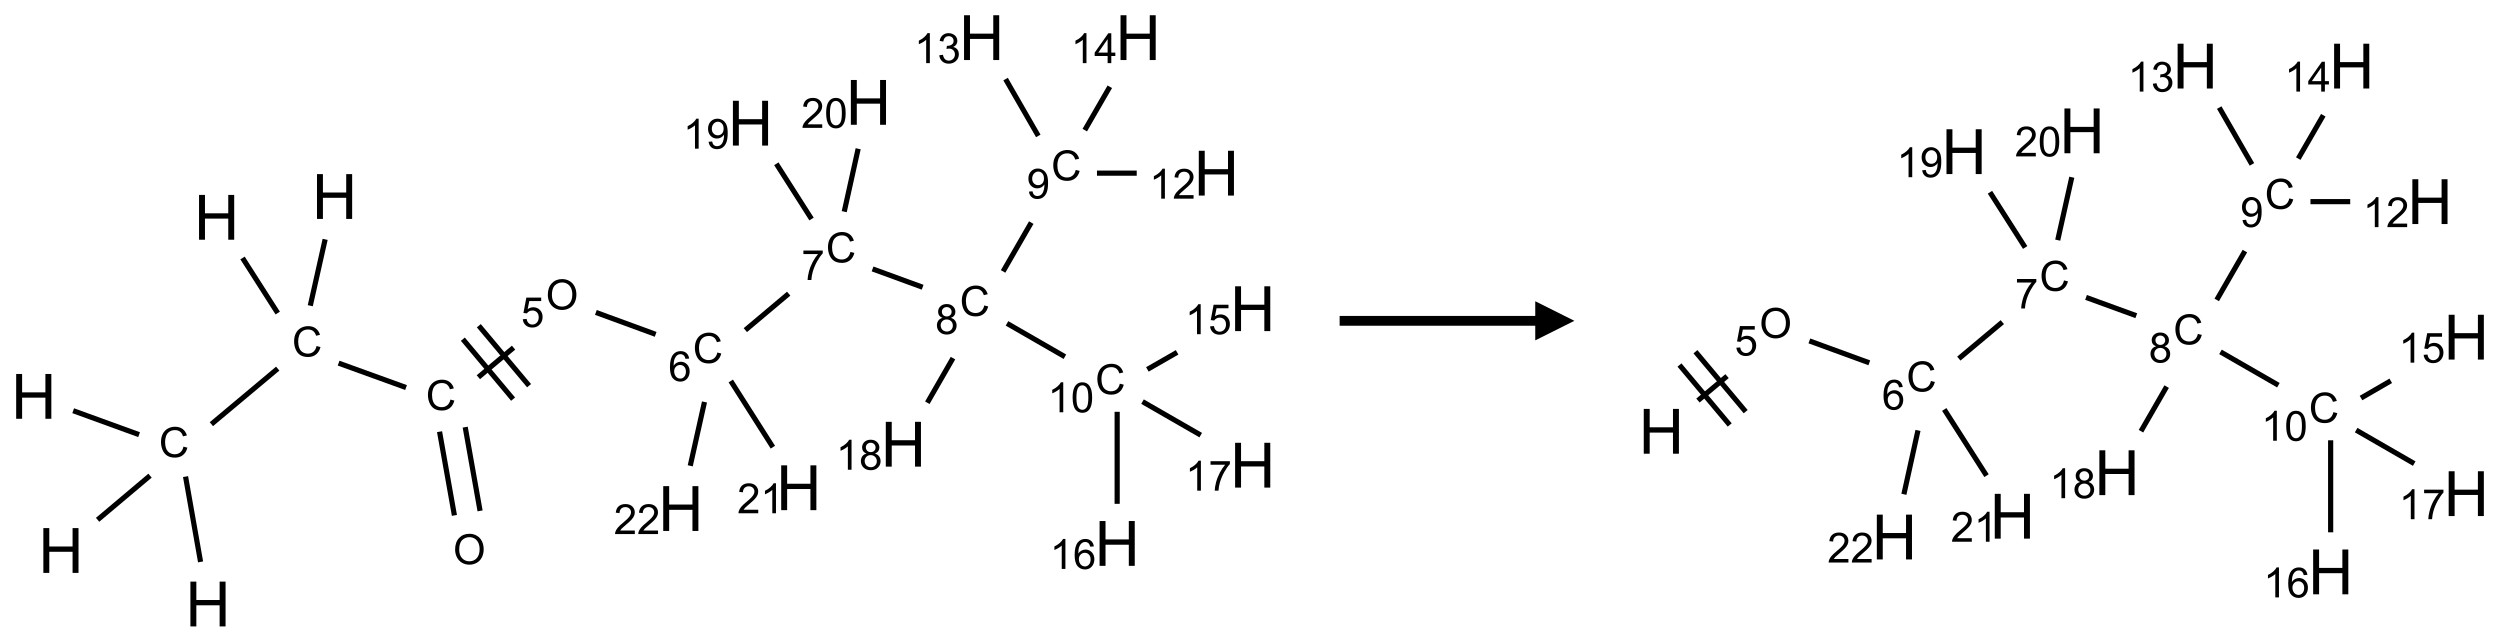 <?xml version="1.0" encoding="UTF-8"?>
<svg xmlns="http://www.w3.org/2000/svg" xmlns:xlink="http://www.w3.org/1999/xlink" width="639" height="164" viewBox="0 0 639 164">
<defs>
<g>
<g id="glyph-0-0">
<path d="M 2 0 L 2 -10 L 10 -10 L 10 0 Z M 2.25 -0.25 L 9.75 -0.25 L 9.75 -9.75 L 2.25 -9.75 Z M 2.25 -0.25 "/>
</g>
<g id="glyph-0-1">
<path d="M 1.281 0 L 1.281 -11.453 L 2.797 -11.453 L 2.797 -6.75 L 8.75 -6.75 L 8.75 -11.453 L 10.266 -11.453 L 10.266 0 L 8.75 0 L 8.75 -5.398 L 2.797 -5.398 L 2.797 0 Z M 1.281 0 "/>
</g>
<g id="glyph-1-0">
<path d="M 1.332 0 L 1.332 -6.668 L 6.668 -6.668 L 6.668 0 Z M 1.5 -0.168 L 6.5 -0.168 L 6.5 -6.5 L 1.5 -6.5 Z M 1.5 -0.168 "/>
</g>
<g id="glyph-1-1">
<path d="M 6.27 -2.676 L 7.281 -2.422 C 7.07 -1.594 6.688 -0.961 6.137 -0.523 C 5.586 -0.086 4.914 0.129 4.121 0.129 C 3.297 0.129 2.629 -0.039 2.113 -0.371 C 1.598 -0.707 1.203 -1.191 0.934 -1.828 C 0.664 -2.465 0.531 -3.145 0.531 -3.875 C 0.531 -4.672 0.684 -5.363 0.988 -5.957 C 1.293 -6.547 1.723 -6.996 2.285 -7.305 C 2.844 -7.613 3.461 -7.766 4.137 -7.766 C 4.898 -7.766 5.543 -7.57 6.062 -7.184 C 6.582 -6.793 6.945 -6.246 7.152 -5.543 L 6.156 -5.309 C 5.98 -5.863 5.723 -6.266 5.387 -6.52 C 5.051 -6.773 4.625 -6.902 4.113 -6.902 C 3.527 -6.902 3.039 -6.762 2.645 -6.48 C 2.25 -6.199 1.973 -5.82 1.812 -5.348 C 1.652 -4.871 1.574 -4.383 1.574 -3.879 C 1.574 -3.23 1.668 -2.664 1.855 -2.18 C 2.047 -1.695 2.34 -1.332 2.738 -1.094 C 3.137 -0.855 3.57 -0.734 4.035 -0.734 C 4.602 -0.734 5.082 -0.898 5.473 -1.223 C 5.867 -1.551 6.133 -2.035 6.27 -2.676 Z M 6.27 -2.676 "/>
</g>
<g id="glyph-1-2">
<path d="M 0.516 -3.719 C 0.516 -4.984 0.855 -5.977 1.535 -6.695 C 2.215 -7.414 3.094 -7.77 4.172 -7.77 C 4.875 -7.77 5.512 -7.602 6.078 -7.266 C 6.645 -6.93 7.074 -6.461 7.371 -5.855 C 7.668 -5.254 7.816 -4.57 7.816 -3.809 C 7.816 -3.035 7.66 -2.34 7.348 -1.73 C 7.035 -1.117 6.594 -0.656 6.02 -0.34 C 5.449 -0.027 4.828 0.129 4.168 0.129 C 3.449 0.129 2.805 -0.043 2.238 -0.391 C 1.672 -0.738 1.246 -1.211 0.953 -1.812 C 0.66 -2.414 0.516 -3.047 0.516 -3.719 Z M 1.559 -3.703 C 1.559 -2.781 1.805 -2.059 2.301 -1.527 C 2.793 -1 3.414 -0.734 4.16 -0.734 C 4.922 -0.734 5.547 -1 6.039 -1.535 C 6.531 -2.07 6.777 -2.828 6.777 -3.812 C 6.777 -4.434 6.672 -4.977 6.461 -5.441 C 6.25 -5.902 5.945 -6.262 5.539 -6.52 C 5.133 -6.773 4.68 -6.902 4.176 -6.902 C 3.461 -6.902 2.848 -6.656 2.332 -6.164 C 1.816 -5.672 1.559 -4.852 1.559 -3.703 Z M 1.559 -3.703 "/>
</g>
<g id="glyph-1-3">
<path d="M 0.441 -2 L 1.426 -2.082 C 1.5 -1.605 1.668 -1.242 1.934 -1.004 C 2.199 -0.762 2.52 -0.641 2.895 -0.641 C 3.348 -0.641 3.73 -0.812 4.043 -1.152 C 4.355 -1.492 4.512 -1.941 4.512 -2.504 C 4.512 -3.039 4.359 -3.461 4.059 -3.77 C 3.758 -4.078 3.367 -4.234 2.879 -4.234 C 2.578 -4.234 2.305 -4.164 2.062 -4.027 C 1.82 -3.891 1.629 -3.715 1.488 -3.496 L 0.609 -3.609 L 1.348 -7.531 L 5.145 -7.531 L 5.145 -6.637 L 2.098 -6.637 L 1.688 -4.582 C 2.145 -4.902 2.625 -5.062 3.129 -5.062 C 3.797 -5.062 4.359 -4.832 4.816 -4.371 C 5.277 -3.91 5.504 -3.312 5.504 -2.59 C 5.504 -1.898 5.305 -1.301 4.902 -0.797 C 4.41 -0.18 3.742 0.129 2.895 0.129 C 2.199 0.129 1.633 -0.062 1.195 -0.453 C 0.758 -0.844 0.504 -1.359 0.441 -2 Z M 0.441 -2 "/>
</g>
<g id="glyph-1-4">
<path d="M 5.309 -5.766 L 4.375 -5.691 C 4.293 -6.059 4.172 -6.328 4.02 -6.496 C 3.766 -6.762 3.453 -6.895 3.082 -6.895 C 2.785 -6.895 2.523 -6.812 2.297 -6.645 C 2 -6.43 1.77 -6.117 1.598 -5.703 C 1.43 -5.289 1.34 -4.703 1.332 -3.938 C 1.559 -4.281 1.836 -4.535 2.16 -4.703 C 2.488 -4.871 2.828 -4.953 3.188 -4.953 C 3.812 -4.953 4.344 -4.723 4.785 -4.262 C 5.223 -3.801 5.441 -3.207 5.441 -2.48 C 5.441 -2 5.34 -1.555 5.133 -1.145 C 4.926 -0.73 4.641 -0.418 4.281 -0.199 C 3.922 0.02 3.512 0.129 3.051 0.129 C 2.27 0.129 1.633 -0.156 1.141 -0.73 C 0.648 -1.305 0.402 -2.254 0.402 -3.574 C 0.402 -5.051 0.672 -6.121 1.219 -6.793 C 1.695 -7.375 2.336 -7.668 3.141 -7.668 C 3.742 -7.668 4.234 -7.5 4.617 -7.16 C 5 -6.824 5.23 -6.359 5.309 -5.766 Z M 1.48 -2.473 C 1.48 -2.152 1.547 -1.844 1.684 -1.547 C 1.82 -1.25 2.016 -1.027 2.262 -0.871 C 2.508 -0.719 2.766 -0.641 3.035 -0.641 C 3.434 -0.641 3.773 -0.801 4.059 -1.121 C 4.344 -1.441 4.484 -1.875 4.484 -2.422 C 4.484 -2.949 4.344 -3.367 4.062 -3.668 C 3.781 -3.973 3.426 -4.125 3 -4.125 C 2.578 -4.125 2.219 -3.973 1.922 -3.668 C 1.625 -3.363 1.48 -2.969 1.48 -2.473 Z M 1.48 -2.473 "/>
</g>
<g id="glyph-1-5">
<path d="M 0.504 -6.637 L 0.504 -7.535 L 5.449 -7.535 L 5.449 -6.809 C 4.961 -6.289 4.48 -5.602 4.004 -4.746 C 3.527 -3.887 3.156 -3.004 2.895 -2.098 C 2.707 -1.461 2.59 -0.762 2.535 0 L 1.574 0 C 1.582 -0.602 1.703 -1.328 1.926 -2.176 C 2.152 -3.027 2.477 -3.848 2.898 -4.637 C 3.32 -5.426 3.77 -6.094 4.246 -6.637 Z M 0.504 -6.637 "/>
</g>
<g id="glyph-1-6">
<path d="M 1.887 -4.141 C 1.496 -4.281 1.207 -4.484 1.02 -4.75 C 0.832 -5.016 0.738 -5.328 0.738 -5.699 C 0.738 -6.254 0.938 -6.719 1.34 -7.098 C 1.738 -7.477 2.27 -7.668 2.934 -7.668 C 3.598 -7.668 4.137 -7.473 4.543 -7.086 C 4.949 -6.699 5.152 -6.227 5.152 -5.672 C 5.152 -5.316 5.059 -5.008 4.871 -4.746 C 4.688 -4.484 4.406 -4.281 4.027 -4.141 C 4.496 -3.988 4.852 -3.742 5.098 -3.402 C 5.34 -3.062 5.465 -2.656 5.465 -2.184 C 5.465 -1.531 5.234 -0.98 4.77 -0.535 C 4.309 -0.09 3.703 0.129 2.949 0.129 C 2.195 0.129 1.586 -0.094 1.125 -0.539 C 0.664 -0.984 0.434 -1.543 0.434 -2.207 C 0.434 -2.703 0.559 -3.121 0.809 -3.457 C 1.062 -3.793 1.422 -4.02 1.887 -4.141 Z M 1.699 -5.73 C 1.699 -5.367 1.812 -5.074 2.047 -4.844 C 2.281 -4.613 2.582 -4.5 2.953 -4.5 C 3.312 -4.5 3.609 -4.613 3.84 -4.84 C 4.07 -5.066 4.188 -5.348 4.188 -5.676 C 4.188 -6.02 4.07 -6.309 3.832 -6.543 C 3.594 -6.777 3.297 -6.895 2.941 -6.895 C 2.586 -6.895 2.289 -6.781 2.051 -6.551 C 1.816 -6.324 1.699 -6.047 1.699 -5.73 Z M 1.395 -2.203 C 1.395 -1.938 1.461 -1.676 1.586 -1.426 C 1.711 -1.176 1.902 -0.984 2.152 -0.848 C 2.402 -0.711 2.672 -0.641 2.957 -0.641 C 3.406 -0.641 3.777 -0.785 4.066 -1.074 C 4.359 -1.363 4.504 -1.727 4.504 -2.172 C 4.504 -2.625 4.355 -2.996 4.055 -3.293 C 3.754 -3.586 3.379 -3.734 2.926 -3.734 C 2.484 -3.734 2.121 -3.59 1.832 -3.297 C 1.543 -3.004 1.395 -2.641 1.395 -2.203 Z M 1.395 -2.203 "/>
</g>
<g id="glyph-1-7">
<path d="M 0.582 -1.766 L 1.484 -1.848 C 1.562 -1.426 1.707 -1.117 1.922 -0.926 C 2.137 -0.734 2.414 -0.641 2.75 -0.641 C 3.039 -0.641 3.289 -0.707 3.508 -0.84 C 3.727 -0.973 3.902 -1.148 4.043 -1.367 C 4.18 -1.586 4.297 -1.887 4.391 -2.262 C 4.484 -2.637 4.531 -3.016 4.531 -3.406 C 4.531 -3.449 4.531 -3.512 4.527 -3.594 C 4.34 -3.297 4.082 -3.055 3.758 -2.867 C 3.434 -2.68 3.082 -2.59 2.703 -2.59 C 2.07 -2.59 1.535 -2.816 1.098 -3.277 C 0.66 -3.734 0.441 -4.34 0.441 -5.09 C 0.441 -5.863 0.672 -6.484 1.129 -6.957 C 1.586 -7.43 2.156 -7.668 2.844 -7.668 C 3.34 -7.668 3.793 -7.531 4.207 -7.266 C 4.617 -7 4.93 -6.617 5.145 -6.121 C 5.355 -5.629 5.465 -4.91 5.465 -3.973 C 5.465 -2.996 5.359 -2.223 5.145 -1.645 C 4.934 -1.066 4.617 -0.625 4.199 -0.324 C 3.781 -0.02 3.293 0.129 2.73 0.129 C 2.133 0.129 1.645 -0.035 1.266 -0.367 C 0.887 -0.699 0.66 -1.164 0.582 -1.766 Z M 4.422 -5.137 C 4.422 -5.676 4.277 -6.102 3.992 -6.418 C 3.707 -6.734 3.359 -6.891 2.957 -6.891 C 2.543 -6.891 2.18 -6.719 1.871 -6.379 C 1.562 -6.039 1.406 -5.598 1.406 -5.059 C 1.406 -4.57 1.555 -4.176 1.848 -3.871 C 2.141 -3.566 2.5 -3.418 2.934 -3.418 C 3.367 -3.418 3.723 -3.57 4.004 -3.871 C 4.281 -4.176 4.422 -4.598 4.422 -5.137 Z M 4.422 -5.137 "/>
</g>
<g id="glyph-1-8">
<path d="M 3.973 0 L 3.035 0 L 3.035 -5.973 C 2.809 -5.758 2.516 -5.543 2.148 -5.328 C 1.781 -5.113 1.453 -4.953 1.16 -4.844 L 1.16 -5.75 C 1.684 -5.996 2.145 -6.297 2.535 -6.645 C 2.93 -6.996 3.207 -7.336 3.371 -7.668 L 3.973 -7.668 Z M 3.973 0 "/>
</g>
<g id="glyph-1-9">
<path d="M 5.371 -0.902 L 5.371 0 L 0.324 0 C 0.316 -0.227 0.352 -0.441 0.434 -0.652 C 0.562 -0.996 0.766 -1.332 1.051 -1.668 C 1.332 -2 1.742 -2.387 2.277 -2.824 C 3.105 -3.504 3.668 -4.043 3.957 -4.441 C 4.25 -4.84 4.395 -5.215 4.395 -5.566 C 4.395 -5.938 4.262 -6.254 3.996 -6.508 C 3.73 -6.762 3.387 -6.891 2.957 -6.891 C 2.508 -6.891 2.145 -6.754 1.875 -6.484 C 1.605 -6.215 1.469 -5.84 1.465 -5.359 L 0.5 -5.457 C 0.566 -6.176 0.812 -6.727 1.246 -7.102 C 1.676 -7.477 2.254 -7.668 2.98 -7.668 C 3.711 -7.668 4.293 -7.465 4.719 -7.059 C 5.145 -6.652 5.359 -6.148 5.359 -5.547 C 5.359 -5.242 5.297 -4.941 5.172 -4.645 C 5.047 -4.352 4.84 -4.039 4.551 -3.715 C 4.262 -3.387 3.777 -2.938 3.105 -2.371 C 2.543 -1.898 2.18 -1.578 2.02 -1.41 C 1.859 -1.242 1.73 -1.07 1.625 -0.902 Z M 5.371 -0.902 "/>
</g>
<g id="glyph-1-10">
<path d="M 0.449 -2.016 L 1.387 -2.141 C 1.492 -1.609 1.676 -1.227 1.934 -0.992 C 2.191 -0.758 2.508 -0.641 2.879 -0.641 C 3.32 -0.641 3.695 -0.793 3.996 -1.098 C 4.301 -1.402 4.453 -1.781 4.453 -2.234 C 4.453 -2.664 4.312 -3.02 4.031 -3.301 C 3.75 -3.578 3.391 -3.719 2.957 -3.719 C 2.781 -3.719 2.562 -3.684 2.297 -3.613 L 2.402 -4.438 C 2.465 -4.43 2.516 -4.426 2.551 -4.426 C 2.949 -4.426 3.312 -4.531 3.629 -4.738 C 3.949 -4.949 4.109 -5.27 4.109 -5.703 C 4.109 -6.047 3.992 -6.332 3.762 -6.559 C 3.527 -6.785 3.227 -6.895 2.859 -6.895 C 2.496 -6.895 2.191 -6.781 1.949 -6.551 C 1.707 -6.324 1.547 -5.98 1.48 -5.52 L 0.543 -5.688 C 0.656 -6.316 0.918 -6.805 1.324 -7.148 C 1.73 -7.492 2.234 -7.668 2.84 -7.668 C 3.254 -7.668 3.641 -7.578 3.988 -7.398 C 4.34 -7.219 4.609 -6.977 4.793 -6.668 C 4.98 -6.359 5.074 -6.031 5.074 -5.684 C 5.074 -5.352 4.984 -5.051 4.809 -4.781 C 4.629 -4.512 4.367 -4.297 4.02 -4.137 C 4.473 -4.031 4.824 -3.816 5.074 -3.488 C 5.324 -3.16 5.449 -2.75 5.449 -2.254 C 5.449 -1.59 5.203 -1.023 4.719 -0.559 C 4.234 -0.098 3.617 0.137 2.875 0.137 C 2.203 0.137 1.648 -0.062 1.207 -0.465 C 0.762 -0.863 0.512 -1.379 0.449 -2.016 Z M 0.449 -2.016 "/>
</g>
<g id="glyph-1-11">
<path d="M 3.449 0 L 3.449 -1.828 L 0.137 -1.828 L 0.137 -2.688 L 3.621 -7.637 L 4.387 -7.637 L 4.387 -2.688 L 5.418 -2.688 L 5.418 -1.828 L 4.387 -1.828 L 4.387 0 Z M 3.449 -2.688 L 3.449 -6.129 L 1.059 -2.688 Z M 3.449 -2.688 "/>
</g>
<g id="glyph-1-12">
<path d="M 0.441 -3.766 C 0.441 -4.668 0.535 -5.395 0.723 -5.945 C 0.906 -6.496 1.184 -6.922 1.551 -7.219 C 1.918 -7.516 2.375 -7.668 2.934 -7.668 C 3.344 -7.668 3.703 -7.586 4.012 -7.418 C 4.32 -7.254 4.574 -7.016 4.777 -6.707 C 4.977 -6.395 5.137 -6.016 5.25 -5.57 C 5.363 -5.125 5.422 -4.523 5.422 -3.766 C 5.422 -2.871 5.328 -2.148 5.145 -1.598 C 4.961 -1.047 4.688 -0.621 4.32 -0.32 C 3.953 -0.02 3.492 0.129 2.934 0.129 C 2.195 0.129 1.617 -0.133 1.199 -0.66 C 0.695 -1.297 0.441 -2.332 0.441 -3.766 Z M 1.406 -3.766 C 1.406 -2.512 1.555 -1.68 1.848 -1.262 C 2.141 -0.848 2.5 -0.641 2.934 -0.641 C 3.363 -0.641 3.727 -0.848 4.02 -1.266 C 4.312 -1.684 4.457 -2.516 4.457 -3.766 C 4.457 -5.023 4.312 -5.859 4.02 -6.27 C 3.727 -6.684 3.359 -6.891 2.922 -6.891 C 2.492 -6.891 2.148 -6.707 1.891 -6.344 C 1.566 -5.879 1.406 -5.02 1.406 -3.766 Z M 1.406 -3.766 "/>
</g>
</g>
</defs>
<path fill="none" stroke-width="0.033" stroke-linecap="butt" stroke-linejoin="miter" stroke="rgb(0%, 0%, 0%)" stroke-opacity="1" stroke-miterlimit="10" d="M 1.066 3.35 L 0.97 2.805 " transform="matrix(40, 0, 0, 40, 8.627, 9.619)"/>
<path fill="none" stroke-width="0.033" stroke-linecap="butt" stroke-linejoin="miter" stroke="rgb(0%, 0%, 0%)" stroke-opacity="1" stroke-miterlimit="10" d="M 0.673 2.537 L 0.252 2.384 " transform="matrix(40, 0, 0, 40, 8.627, 9.619)"/>
<path fill="none" stroke-width="0.033" stroke-linecap="butt" stroke-linejoin="miter" stroke="rgb(0%, 0%, 0%)" stroke-opacity="1" stroke-miterlimit="10" d="M 0.743 2.799 L 0.408 3.081 " transform="matrix(40, 0, 0, 40, 8.627, 9.619)"/>
<path fill="none" stroke-width="0.033" stroke-linecap="butt" stroke-linejoin="miter" stroke="rgb(0%, 0%, 0%)" stroke-opacity="1" stroke-miterlimit="10" d="M 1.135 2.47 L 1.559 2.115 " transform="matrix(40, 0, 0, 40, 8.627, 9.619)"/>
<path fill="none" stroke-width="0.033" stroke-linecap="butt" stroke-linejoin="miter" stroke="rgb(0%, 0%, 0%)" stroke-opacity="1" stroke-miterlimit="10" d="M 1.559 1.76 L 1.334 1.408 " transform="matrix(40, 0, 0, 40, 8.627, 9.619)"/>
<path fill="none" stroke-width="0.033" stroke-linecap="butt" stroke-linejoin="miter" stroke="rgb(0%, 0%, 0%)" stroke-opacity="1" stroke-miterlimit="10" d="M 1.767 1.713 L 1.862 1.289 " transform="matrix(40, 0, 0, 40, 8.627, 9.619)"/>
<path fill="none" stroke-width="0.033" stroke-linecap="butt" stroke-linejoin="miter" stroke="rgb(0%, 0%, 0%)" stroke-opacity="1" stroke-miterlimit="10" d="M 1.948 2.08 L 2.379 2.236 " transform="matrix(40, 0, 0, 40, 8.627, 9.619)"/>
<path fill="none" stroke-width="0.033" stroke-linecap="butt" stroke-linejoin="miter" stroke="rgb(0%, 0%, 0%)" stroke-opacity="1" stroke-miterlimit="10" d="M 2.593 2.518 L 2.688 3.053 " transform="matrix(40, 0, 0, 40, 8.627, 9.619)"/>
<path fill="none" stroke-width="0.033" stroke-linecap="butt" stroke-linejoin="miter" stroke="rgb(0%, 0%, 0%)" stroke-opacity="1" stroke-miterlimit="10" d="M 2.757 2.489 L 2.852 3.024 " transform="matrix(40, 0, 0, 40, 8.627, 9.619)"/>
<path fill="none" stroke-width="0.033" stroke-linecap="butt" stroke-linejoin="miter" stroke="rgb(0%, 0%, 0%)" stroke-opacity="1" stroke-miterlimit="10" d="M 2.841 2.17 L 3.066 1.981 " transform="matrix(40, 0, 0, 40, 8.627, 9.619)"/>
<path fill="none" stroke-width="0.033" stroke-linecap="butt" stroke-linejoin="miter" stroke="rgb(0%, 0%, 0%)" stroke-opacity="1" stroke-miterlimit="10" d="M 3.165 2.224 L 2.844 1.841 " transform="matrix(40, 0, 0, 40, 8.627, 9.619)"/>
<path fill="none" stroke-width="0.033" stroke-linecap="butt" stroke-linejoin="miter" stroke="rgb(0%, 0%, 0%)" stroke-opacity="1" stroke-miterlimit="10" d="M 3.063 2.31 L 2.742 1.927 " transform="matrix(40, 0, 0, 40, 8.627, 9.619)"/>
<path fill="none" stroke-width="0.033" stroke-linecap="butt" stroke-linejoin="miter" stroke="rgb(0%, 0%, 0%)" stroke-opacity="1" stroke-miterlimit="10" d="M 3.592 1.756 L 3.974 1.896 " transform="matrix(40, 0, 0, 40, 8.627, 9.619)"/>
<path fill="none" stroke-width="0.033" stroke-linecap="butt" stroke-linejoin="miter" stroke="rgb(0%, 0%, 0%)" stroke-opacity="1" stroke-miterlimit="10" d="M 4.547 1.869 L 4.824 1.636 " transform="matrix(40, 0, 0, 40, 8.627, 9.619)"/>
<path fill="none" stroke-width="0.033" stroke-linecap="butt" stroke-linejoin="miter" stroke="rgb(0%, 0%, 0%)" stroke-opacity="1" stroke-miterlimit="10" d="M 5.36 1.478 L 5.68 1.595 " transform="matrix(40, 0, 0, 40, 8.627, 9.619)"/>
<path fill="none" stroke-width="0.033" stroke-linecap="butt" stroke-linejoin="miter" stroke="rgb(0%, 0%, 0%)" stroke-opacity="1" stroke-miterlimit="10" d="M 6.194 1.494 L 6.374 1.182 " transform="matrix(40, 0, 0, 40, 8.627, 9.619)"/>
<path fill="none" stroke-width="0.033" stroke-linecap="butt" stroke-linejoin="miter" stroke="rgb(0%, 0%, 0%)" stroke-opacity="1" stroke-miterlimit="10" d="M 6.794 0.866 L 7.048 0.866 " transform="matrix(40, 0, 0, 40, 8.627, 9.619)"/>
<path fill="none" stroke-width="0.033" stroke-linecap="butt" stroke-linejoin="miter" stroke="rgb(0%, 0%, 0%)" stroke-opacity="1" stroke-miterlimit="10" d="M 6.419 0.628 L 6.21 0.265 " transform="matrix(40, 0, 0, 40, 8.627, 9.619)"/>
<path fill="none" stroke-width="0.033" stroke-linecap="butt" stroke-linejoin="miter" stroke="rgb(0%, 0%, 0%)" stroke-opacity="1" stroke-miterlimit="10" d="M 6.716 0.591 L 6.876 0.314 " transform="matrix(40, 0, 0, 40, 8.627, 9.619)"/>
<path fill="none" stroke-width="0.033" stroke-linecap="butt" stroke-linejoin="miter" stroke="rgb(0%, 0%, 0%)" stroke-opacity="1" stroke-miterlimit="10" d="M 6.219 1.826 L 6.589 2.039 " transform="matrix(40, 0, 0, 40, 8.627, 9.619)"/>
<path fill="none" stroke-width="0.033" stroke-linecap="butt" stroke-linejoin="miter" stroke="rgb(0%, 0%, 0%)" stroke-opacity="1" stroke-miterlimit="10" d="M 7.116 2.12 L 7.306 2.011 " transform="matrix(40, 0, 0, 40, 8.627, 9.619)"/>
<path fill="none" stroke-width="0.033" stroke-linecap="butt" stroke-linejoin="miter" stroke="rgb(0%, 0%, 0%)" stroke-opacity="1" stroke-miterlimit="10" d="M 6.923 2.391 L 6.923 2.979 " transform="matrix(40, 0, 0, 40, 8.627, 9.619)"/>
<path fill="none" stroke-width="0.033" stroke-linecap="butt" stroke-linejoin="miter" stroke="rgb(0%, 0%, 0%)" stroke-opacity="1" stroke-miterlimit="10" d="M 7.085 2.326 L 7.457 2.54 " transform="matrix(40, 0, 0, 40, 8.627, 9.619)"/>
<path fill="none" stroke-width="0.033" stroke-linecap="butt" stroke-linejoin="miter" stroke="rgb(0%, 0%, 0%)" stroke-opacity="1" stroke-miterlimit="10" d="M 5.874 2.048 L 5.71 2.333 " transform="matrix(40, 0, 0, 40, 8.627, 9.619)"/>
<path fill="none" stroke-width="0.033" stroke-linecap="butt" stroke-linejoin="miter" stroke="rgb(0%, 0%, 0%)" stroke-opacity="1" stroke-miterlimit="10" d="M 4.97 1.159 L 4.745 0.806 " transform="matrix(40, 0, 0, 40, 8.627, 9.619)"/>
<path fill="none" stroke-width="0.033" stroke-linecap="butt" stroke-linejoin="miter" stroke="rgb(0%, 0%, 0%)" stroke-opacity="1" stroke-miterlimit="10" d="M 5.179 1.112 L 5.268 0.71 " transform="matrix(40, 0, 0, 40, 8.627, 9.619)"/>
<path fill="none" stroke-width="0.033" stroke-linecap="butt" stroke-linejoin="miter" stroke="rgb(0%, 0%, 0%)" stroke-opacity="1" stroke-miterlimit="10" d="M 4.454 2.194 L 4.723 2.617 " transform="matrix(40, 0, 0, 40, 8.627, 9.619)"/>
<path fill="none" stroke-width="0.033" stroke-linecap="butt" stroke-linejoin="miter" stroke="rgb(0%, 0%, 0%)" stroke-opacity="1" stroke-miterlimit="10" d="M 4.286 2.328 L 4.195 2.736 " transform="matrix(40, 0, 0, 40, 8.627, 9.619)"/>
<g fill="rgb(0%, 0%, 0%)" fill-opacity="1">
<use xlink:href="#glyph-0-1" x="47.387" y="160.113"/>
</g>
<g fill="rgb(0%, 0%, 0%)" fill-opacity="1">
<use xlink:href="#glyph-1-1" x="40.621" y="116.84"/>
</g>
<g fill="rgb(0%, 0%, 0%)" fill-opacity="1">
<use xlink:href="#glyph-0-1" x="2.855" y="107.039"/>
</g>
<g fill="rgb(0%, 0%, 0%)" fill-opacity="1">
<use xlink:href="#glyph-0-1" x="9.801" y="146.434"/>
</g>
<g fill="rgb(0%, 0%, 0%)" fill-opacity="1">
<use xlink:href="#glyph-1-1" x="74.641" y="91.125"/>
</g>
<g fill="rgb(0%, 0%, 0%)" fill-opacity="1">
<use xlink:href="#glyph-0-1" x="49.594" y="61.273"/>
</g>
<g fill="rgb(0%, 0%, 0%)" fill-opacity="1">
<use xlink:href="#glyph-0-1" x="79.742" y="55.957"/>
</g>
<g fill="rgb(0%, 0%, 0%)" fill-opacity="1">
<use xlink:href="#glyph-1-1" x="108.852" y="104.809"/>
</g>
<g fill="rgb(0%, 0%, 0%)" fill-opacity="1">
<use xlink:href="#glyph-1-2" x="115.812" y="144.203"/>
</g>
<g fill="rgb(0%, 0%, 0%)" fill-opacity="1">
<use xlink:href="#glyph-1-2" x="139.508" y="79.102"/>
</g>
<g fill="rgb(0%, 0%, 0%)" fill-opacity="1">
<use xlink:href="#glyph-1-3" x="133.184" y="83.598"/>
</g>
<g fill="rgb(0%, 0%, 0%)" fill-opacity="1">
<use xlink:href="#glyph-1-1" x="177.082" y="92.777"/>
</g>
<g fill="rgb(0%, 0%, 0%)" fill-opacity="1">
<use xlink:href="#glyph-1-4" x="170.836" y="97.414"/>
</g>
<g fill="rgb(0%, 0%, 0%)" fill-opacity="1">
<use xlink:href="#glyph-1-1" x="211.098" y="67.066"/>
</g>
<g fill="rgb(0%, 0%, 0%)" fill-opacity="1">
<use xlink:href="#glyph-1-5" x="204.844" y="71.57"/>
</g>
<g fill="rgb(0%, 0%, 0%)" fill-opacity="1">
<use xlink:href="#glyph-1-1" x="245.309" y="80.746"/>
</g>
<g fill="rgb(0%, 0%, 0%)" fill-opacity="1">
<use xlink:href="#glyph-1-6" x="239.043" y="85.383"/>
</g>
<g fill="rgb(0%, 0%, 0%)" fill-opacity="1">
<use xlink:href="#glyph-1-1" x="268.684" y="46.105"/>
</g>
<g fill="rgb(0%, 0%, 0%)" fill-opacity="1">
<use xlink:href="#glyph-1-7" x="262.418" y="50.742"/>
</g>
<g fill="rgb(0%, 0%, 0%)" fill-opacity="1">
<use xlink:href="#glyph-0-1" x="305.129" y="49.988"/>
</g>
<g fill="rgb(0%, 0%, 0%)" fill-opacity="1">
<use xlink:href="#glyph-1-8" x="293.773" y="50.781"/>
<use xlink:href="#glyph-1-9" x="299.706" y="50.781"/>
</g>
<g fill="rgb(0%, 0%, 0%)" fill-opacity="1">
<use xlink:href="#glyph-0-1" x="245.129" y="15.348"/>
</g>
<g fill="rgb(0%, 0%, 0%)" fill-opacity="1">
<use xlink:href="#glyph-1-8" x="233.695" y="16.141"/>
<use xlink:href="#glyph-1-10" x="239.628" y="16.141"/>
</g>
<g fill="rgb(0%, 0%, 0%)" fill-opacity="1">
<use xlink:href="#glyph-0-1" x="285.129" y="15.348"/>
</g>
<g fill="rgb(0%, 0%, 0%)" fill-opacity="1">
<use xlink:href="#glyph-1-8" x="273.727" y="16.141"/>
<use xlink:href="#glyph-1-11" x="279.659" y="16.141"/>
</g>
<g fill="rgb(0%, 0%, 0%)" fill-opacity="1">
<use xlink:href="#glyph-1-1" x="279.953" y="100.746"/>
</g>
<g fill="rgb(0%, 0%, 0%)" fill-opacity="1">
<use xlink:href="#glyph-1-8" x="267.793" y="105.383"/>
<use xlink:href="#glyph-1-12" x="273.725" y="105.383"/>
</g>
<g fill="rgb(0%, 0%, 0%)" fill-opacity="1">
<use xlink:href="#glyph-0-1" x="314.414" y="84.629"/>
</g>
<g fill="rgb(0%, 0%, 0%)" fill-opacity="1">
<use xlink:href="#glyph-1-8" x="302.922" y="85.422"/>
<use xlink:href="#glyph-1-3" x="308.854" y="85.422"/>
</g>
<g fill="rgb(0%, 0%, 0%)" fill-opacity="1">
<use xlink:href="#glyph-0-1" x="279.773" y="144.629"/>
</g>
<g fill="rgb(0%, 0%, 0%)" fill-opacity="1">
<use xlink:href="#glyph-1-8" x="268.344" y="145.422"/>
<use xlink:href="#glyph-1-4" x="274.276" y="145.422"/>
</g>
<g fill="rgb(0%, 0%, 0%)" fill-opacity="1">
<use xlink:href="#glyph-0-1" x="314.414" y="124.629"/>
</g>
<g fill="rgb(0%, 0%, 0%)" fill-opacity="1">
<use xlink:href="#glyph-1-8" x="302.977" y="125.422"/>
<use xlink:href="#glyph-1-5" x="308.909" y="125.422"/>
</g>
<g fill="rgb(0%, 0%, 0%)" fill-opacity="1">
<use xlink:href="#glyph-0-1" x="225.129" y="119.27"/>
</g>
<g fill="rgb(0%, 0%, 0%)" fill-opacity="1">
<use xlink:href="#glyph-1-8" x="213.68" y="120.062"/>
<use xlink:href="#glyph-1-6" x="219.612" y="120.062"/>
</g>
<g fill="rgb(0%, 0%, 0%)" fill-opacity="1">
<use xlink:href="#glyph-0-1" x="186.051" y="37.211"/>
</g>
<g fill="rgb(0%, 0%, 0%)" fill-opacity="1">
<use xlink:href="#glyph-1-8" x="174.602" y="38.004"/>
<use xlink:href="#glyph-1-7" x="180.534" y="38.004"/>
</g>
<g fill="rgb(0%, 0%, 0%)" fill-opacity="1">
<use xlink:href="#glyph-0-1" x="216.199" y="31.895"/>
</g>
<g fill="rgb(0%, 0%, 0%)" fill-opacity="1">
<use xlink:href="#glyph-1-9" x="204.793" y="32.688"/>
<use xlink:href="#glyph-1-12" x="210.725" y="32.688"/>
</g>
<g fill="rgb(0%, 0%, 0%)" fill-opacity="1">
<use xlink:href="#glyph-0-1" x="198.395" y="130.395"/>
</g>
<g fill="rgb(0%, 0%, 0%)" fill-opacity="1">
<use xlink:href="#glyph-1-9" x="188.434" y="131.188"/>
<use xlink:href="#glyph-1-8" x="194.366" y="131.188"/>
</g>
<g fill="rgb(0%, 0%, 0%)" fill-opacity="1">
<use xlink:href="#glyph-0-1" x="168.242" y="135.711"/>
</g>
<g fill="rgb(0%, 0%, 0%)" fill-opacity="1">
<use xlink:href="#glyph-1-9" x="156.891" y="136.504"/>
<use xlink:href="#glyph-1-9" x="162.823" y="136.504"/>
</g>
<path fill-rule="nonzero" fill="rgb(0%, 0%, 0%)" fill-opacity="1" d="M 342.41 83.25 L 392.41 83.25 L 392.41 87 L 402.41 82 L 392.41 77 L 392.41 80.75 L 342.41 80.75 "/>
<path fill="none" stroke-width="0.033" stroke-linecap="butt" stroke-linejoin="miter" stroke="rgb(0%, 0%, 0%)" stroke-opacity="1" stroke-miterlimit="10" d="M 0.234 2.137 L 0.42 1.981 " transform="matrix(40, 0, 0, 40, 424.635, 16.898)"/>
<path fill="none" stroke-width="0.033" stroke-linecap="butt" stroke-linejoin="miter" stroke="rgb(0%, 0%, 0%)" stroke-opacity="1" stroke-miterlimit="10" d="M 0.539 2.208 L 0.218 1.825 " transform="matrix(40, 0, 0, 40, 424.635, 16.898)"/>
<path fill="none" stroke-width="0.033" stroke-linecap="butt" stroke-linejoin="miter" stroke="rgb(0%, 0%, 0%)" stroke-opacity="1" stroke-miterlimit="10" d="M 0.437 2.293 L 0.116 1.91 " transform="matrix(40, 0, 0, 40, 424.635, 16.898)"/>
<path fill="none" stroke-width="0.033" stroke-linecap="butt" stroke-linejoin="miter" stroke="rgb(0%, 0%, 0%)" stroke-opacity="1" stroke-miterlimit="10" d="M 0.946 1.756 L 1.329 1.896 " transform="matrix(40, 0, 0, 40, 424.635, 16.898)"/>
<path fill="none" stroke-width="0.033" stroke-linecap="butt" stroke-linejoin="miter" stroke="rgb(0%, 0%, 0%)" stroke-opacity="1" stroke-miterlimit="10" d="M 1.901 1.869 L 2.179 1.636 " transform="matrix(40, 0, 0, 40, 424.635, 16.898)"/>
<path fill="none" stroke-width="0.033" stroke-linecap="butt" stroke-linejoin="miter" stroke="rgb(0%, 0%, 0%)" stroke-opacity="1" stroke-miterlimit="10" d="M 2.714 1.478 L 3.035 1.595 " transform="matrix(40, 0, 0, 40, 424.635, 16.898)"/>
<path fill="none" stroke-width="0.033" stroke-linecap="butt" stroke-linejoin="miter" stroke="rgb(0%, 0%, 0%)" stroke-opacity="1" stroke-miterlimit="10" d="M 3.549 1.494 L 3.729 1.182 " transform="matrix(40, 0, 0, 40, 424.635, 16.898)"/>
<path fill="none" stroke-width="0.033" stroke-linecap="butt" stroke-linejoin="miter" stroke="rgb(0%, 0%, 0%)" stroke-opacity="1" stroke-miterlimit="10" d="M 4.148 0.866 L 4.402 0.866 " transform="matrix(40, 0, 0, 40, 424.635, 16.898)"/>
<path fill="none" stroke-width="0.033" stroke-linecap="butt" stroke-linejoin="miter" stroke="rgb(0%, 0%, 0%)" stroke-opacity="1" stroke-miterlimit="10" d="M 3.774 0.628 L 3.565 0.265 " transform="matrix(40, 0, 0, 40, 424.635, 16.898)"/>
<path fill="none" stroke-width="0.033" stroke-linecap="butt" stroke-linejoin="miter" stroke="rgb(0%, 0%, 0%)" stroke-opacity="1" stroke-miterlimit="10" d="M 4.07 0.591 L 4.23 0.314 " transform="matrix(40, 0, 0, 40, 424.635, 16.898)"/>
<path fill="none" stroke-width="0.033" stroke-linecap="butt" stroke-linejoin="miter" stroke="rgb(0%, 0%, 0%)" stroke-opacity="1" stroke-miterlimit="10" d="M 3.573 1.826 L 3.943 2.039 " transform="matrix(40, 0, 0, 40, 424.635, 16.898)"/>
<path fill="none" stroke-width="0.033" stroke-linecap="butt" stroke-linejoin="miter" stroke="rgb(0%, 0%, 0%)" stroke-opacity="1" stroke-miterlimit="10" d="M 4.471 2.121 L 4.661 2.011 " transform="matrix(40, 0, 0, 40, 424.635, 16.898)"/>
<path fill="none" stroke-width="0.033" stroke-linecap="butt" stroke-linejoin="miter" stroke="rgb(0%, 0%, 0%)" stroke-opacity="1" stroke-miterlimit="10" d="M 4.277 2.391 L 4.277 2.979 " transform="matrix(40, 0, 0, 40, 424.635, 16.898)"/>
<path fill="none" stroke-width="0.033" stroke-linecap="butt" stroke-linejoin="miter" stroke="rgb(0%, 0%, 0%)" stroke-opacity="1" stroke-miterlimit="10" d="M 4.44 2.326 L 4.811 2.54 " transform="matrix(40, 0, 0, 40, 424.635, 16.898)"/>
<path fill="none" stroke-width="0.033" stroke-linecap="butt" stroke-linejoin="miter" stroke="rgb(0%, 0%, 0%)" stroke-opacity="1" stroke-miterlimit="10" d="M 3.229 2.048 L 3.065 2.333 " transform="matrix(40, 0, 0, 40, 424.635, 16.898)"/>
<path fill="none" stroke-width="0.033" stroke-linecap="butt" stroke-linejoin="miter" stroke="rgb(0%, 0%, 0%)" stroke-opacity="1" stroke-miterlimit="10" d="M 2.325 1.159 L 2.1 0.806 " transform="matrix(40, 0, 0, 40, 424.635, 16.898)"/>
<path fill="none" stroke-width="0.033" stroke-linecap="butt" stroke-linejoin="miter" stroke="rgb(0%, 0%, 0%)" stroke-opacity="1" stroke-miterlimit="10" d="M 2.533 1.112 L 2.623 0.71 " transform="matrix(40, 0, 0, 40, 424.635, 16.898)"/>
<path fill="none" stroke-width="0.033" stroke-linecap="butt" stroke-linejoin="miter" stroke="rgb(0%, 0%, 0%)" stroke-opacity="1" stroke-miterlimit="10" d="M 1.808 2.194 L 2.078 2.617 " transform="matrix(40, 0, 0, 40, 424.635, 16.898)"/>
<path fill="none" stroke-width="0.033" stroke-linecap="butt" stroke-linejoin="miter" stroke="rgb(0%, 0%, 0%)" stroke-opacity="1" stroke-miterlimit="10" d="M 1.64 2.328 L 1.55 2.736 " transform="matrix(40, 0, 0, 40, 424.635, 16.898)"/>
<g fill="rgb(0%, 0%, 0%)" fill-opacity="1">
<use xlink:href="#glyph-0-1" x="418.863" y="115.969"/>
</g>
<g fill="rgb(0%, 0%, 0%)" fill-opacity="1">
<use xlink:href="#glyph-1-2" x="449.699" y="86.379"/>
</g>
<g fill="rgb(0%, 0%, 0%)" fill-opacity="1">
<use xlink:href="#glyph-1-3" x="443.375" y="90.879"/>
</g>
<g fill="rgb(0%, 0%, 0%)" fill-opacity="1">
<use xlink:href="#glyph-1-1" x="487.273" y="100.055"/>
</g>
<g fill="rgb(0%, 0%, 0%)" fill-opacity="1">
<use xlink:href="#glyph-1-4" x="481.027" y="104.691"/>
</g>
<g fill="rgb(0%, 0%, 0%)" fill-opacity="1">
<use xlink:href="#glyph-1-1" x="521.289" y="74.344"/>
</g>
<g fill="rgb(0%, 0%, 0%)" fill-opacity="1">
<use xlink:href="#glyph-1-5" x="515.035" y="78.852"/>
</g>
<g fill="rgb(0%, 0%, 0%)" fill-opacity="1">
<use xlink:href="#glyph-1-1" x="555.5" y="88.023"/>
</g>
<g fill="rgb(0%, 0%, 0%)" fill-opacity="1">
<use xlink:href="#glyph-1-6" x="549.234" y="92.66"/>
</g>
<g fill="rgb(0%, 0%, 0%)" fill-opacity="1">
<use xlink:href="#glyph-1-1" x="578.875" y="53.383"/>
</g>
<g fill="rgb(0%, 0%, 0%)" fill-opacity="1">
<use xlink:href="#glyph-1-7" x="572.609" y="58.02"/>
</g>
<g fill="rgb(0%, 0%, 0%)" fill-opacity="1">
<use xlink:href="#glyph-0-1" x="615.32" y="57.266"/>
</g>
<g fill="rgb(0%, 0%, 0%)" fill-opacity="1">
<use xlink:href="#glyph-1-8" x="603.965" y="58.059"/>
<use xlink:href="#glyph-1-9" x="609.897" y="58.059"/>
</g>
<g fill="rgb(0%, 0%, 0%)" fill-opacity="1">
<use xlink:href="#glyph-0-1" x="555.32" y="22.625"/>
</g>
<g fill="rgb(0%, 0%, 0%)" fill-opacity="1">
<use xlink:href="#glyph-1-8" x="543.887" y="23.418"/>
<use xlink:href="#glyph-1-10" x="549.819" y="23.418"/>
</g>
<g fill="rgb(0%, 0%, 0%)" fill-opacity="1">
<use xlink:href="#glyph-0-1" x="595.32" y="22.625"/>
</g>
<g fill="rgb(0%, 0%, 0%)" fill-opacity="1">
<use xlink:href="#glyph-1-8" x="583.918" y="23.418"/>
<use xlink:href="#glyph-1-11" x="589.85" y="23.418"/>
</g>
<g fill="rgb(0%, 0%, 0%)" fill-opacity="1">
<use xlink:href="#glyph-1-1" x="590.141" y="108.023"/>
</g>
<g fill="rgb(0%, 0%, 0%)" fill-opacity="1">
<use xlink:href="#glyph-1-8" x="577.984" y="112.66"/>
<use xlink:href="#glyph-1-12" x="583.917" y="112.66"/>
</g>
<g fill="rgb(0%, 0%, 0%)" fill-opacity="1">
<use xlink:href="#glyph-0-1" x="624.602" y="91.906"/>
</g>
<g fill="rgb(0%, 0%, 0%)" fill-opacity="1">
<use xlink:href="#glyph-1-8" x="613.109" y="92.699"/>
<use xlink:href="#glyph-1-3" x="619.042" y="92.699"/>
</g>
<g fill="rgb(0%, 0%, 0%)" fill-opacity="1">
<use xlink:href="#glyph-0-1" x="589.961" y="151.906"/>
</g>
<g fill="rgb(0%, 0%, 0%)" fill-opacity="1">
<use xlink:href="#glyph-1-8" x="578.531" y="152.699"/>
<use xlink:href="#glyph-1-4" x="584.464" y="152.699"/>
</g>
<g fill="rgb(0%, 0%, 0%)" fill-opacity="1">
<use xlink:href="#glyph-0-1" x="624.602" y="131.906"/>
</g>
<g fill="rgb(0%, 0%, 0%)" fill-opacity="1">
<use xlink:href="#glyph-1-8" x="613.168" y="132.699"/>
<use xlink:href="#glyph-1-5" x="619.1" y="132.699"/>
</g>
<g fill="rgb(0%, 0%, 0%)" fill-opacity="1">
<use xlink:href="#glyph-0-1" x="535.32" y="126.551"/>
</g>
<g fill="rgb(0%, 0%, 0%)" fill-opacity="1">
<use xlink:href="#glyph-1-8" x="523.871" y="127.34"/>
<use xlink:href="#glyph-1-6" x="529.803" y="127.34"/>
</g>
<g fill="rgb(0%, 0%, 0%)" fill-opacity="1">
<use xlink:href="#glyph-0-1" x="496.242" y="44.492"/>
</g>
<g fill="rgb(0%, 0%, 0%)" fill-opacity="1">
<use xlink:href="#glyph-1-8" x="484.793" y="45.285"/>
<use xlink:href="#glyph-1-7" x="490.725" y="45.285"/>
</g>
<g fill="rgb(0%, 0%, 0%)" fill-opacity="1">
<use xlink:href="#glyph-0-1" x="526.391" y="39.176"/>
</g>
<g fill="rgb(0%, 0%, 0%)" fill-opacity="1">
<use xlink:href="#glyph-1-9" x="514.984" y="39.969"/>
<use xlink:href="#glyph-1-12" x="520.917" y="39.969"/>
</g>
<g fill="rgb(0%, 0%, 0%)" fill-opacity="1">
<use xlink:href="#glyph-0-1" x="508.582" y="137.676"/>
</g>
<g fill="rgb(0%, 0%, 0%)" fill-opacity="1">
<use xlink:href="#glyph-1-9" x="498.625" y="138.465"/>
<use xlink:href="#glyph-1-8" x="504.557" y="138.465"/>
</g>
<g fill="rgb(0%, 0%, 0%)" fill-opacity="1">
<use xlink:href="#glyph-0-1" x="478.434" y="142.992"/>
</g>
<g fill="rgb(0%, 0%, 0%)" fill-opacity="1">
<use xlink:href="#glyph-1-9" x="467.082" y="143.781"/>
<use xlink:href="#glyph-1-9" x="473.014" y="143.781"/>
</g>
</svg>

